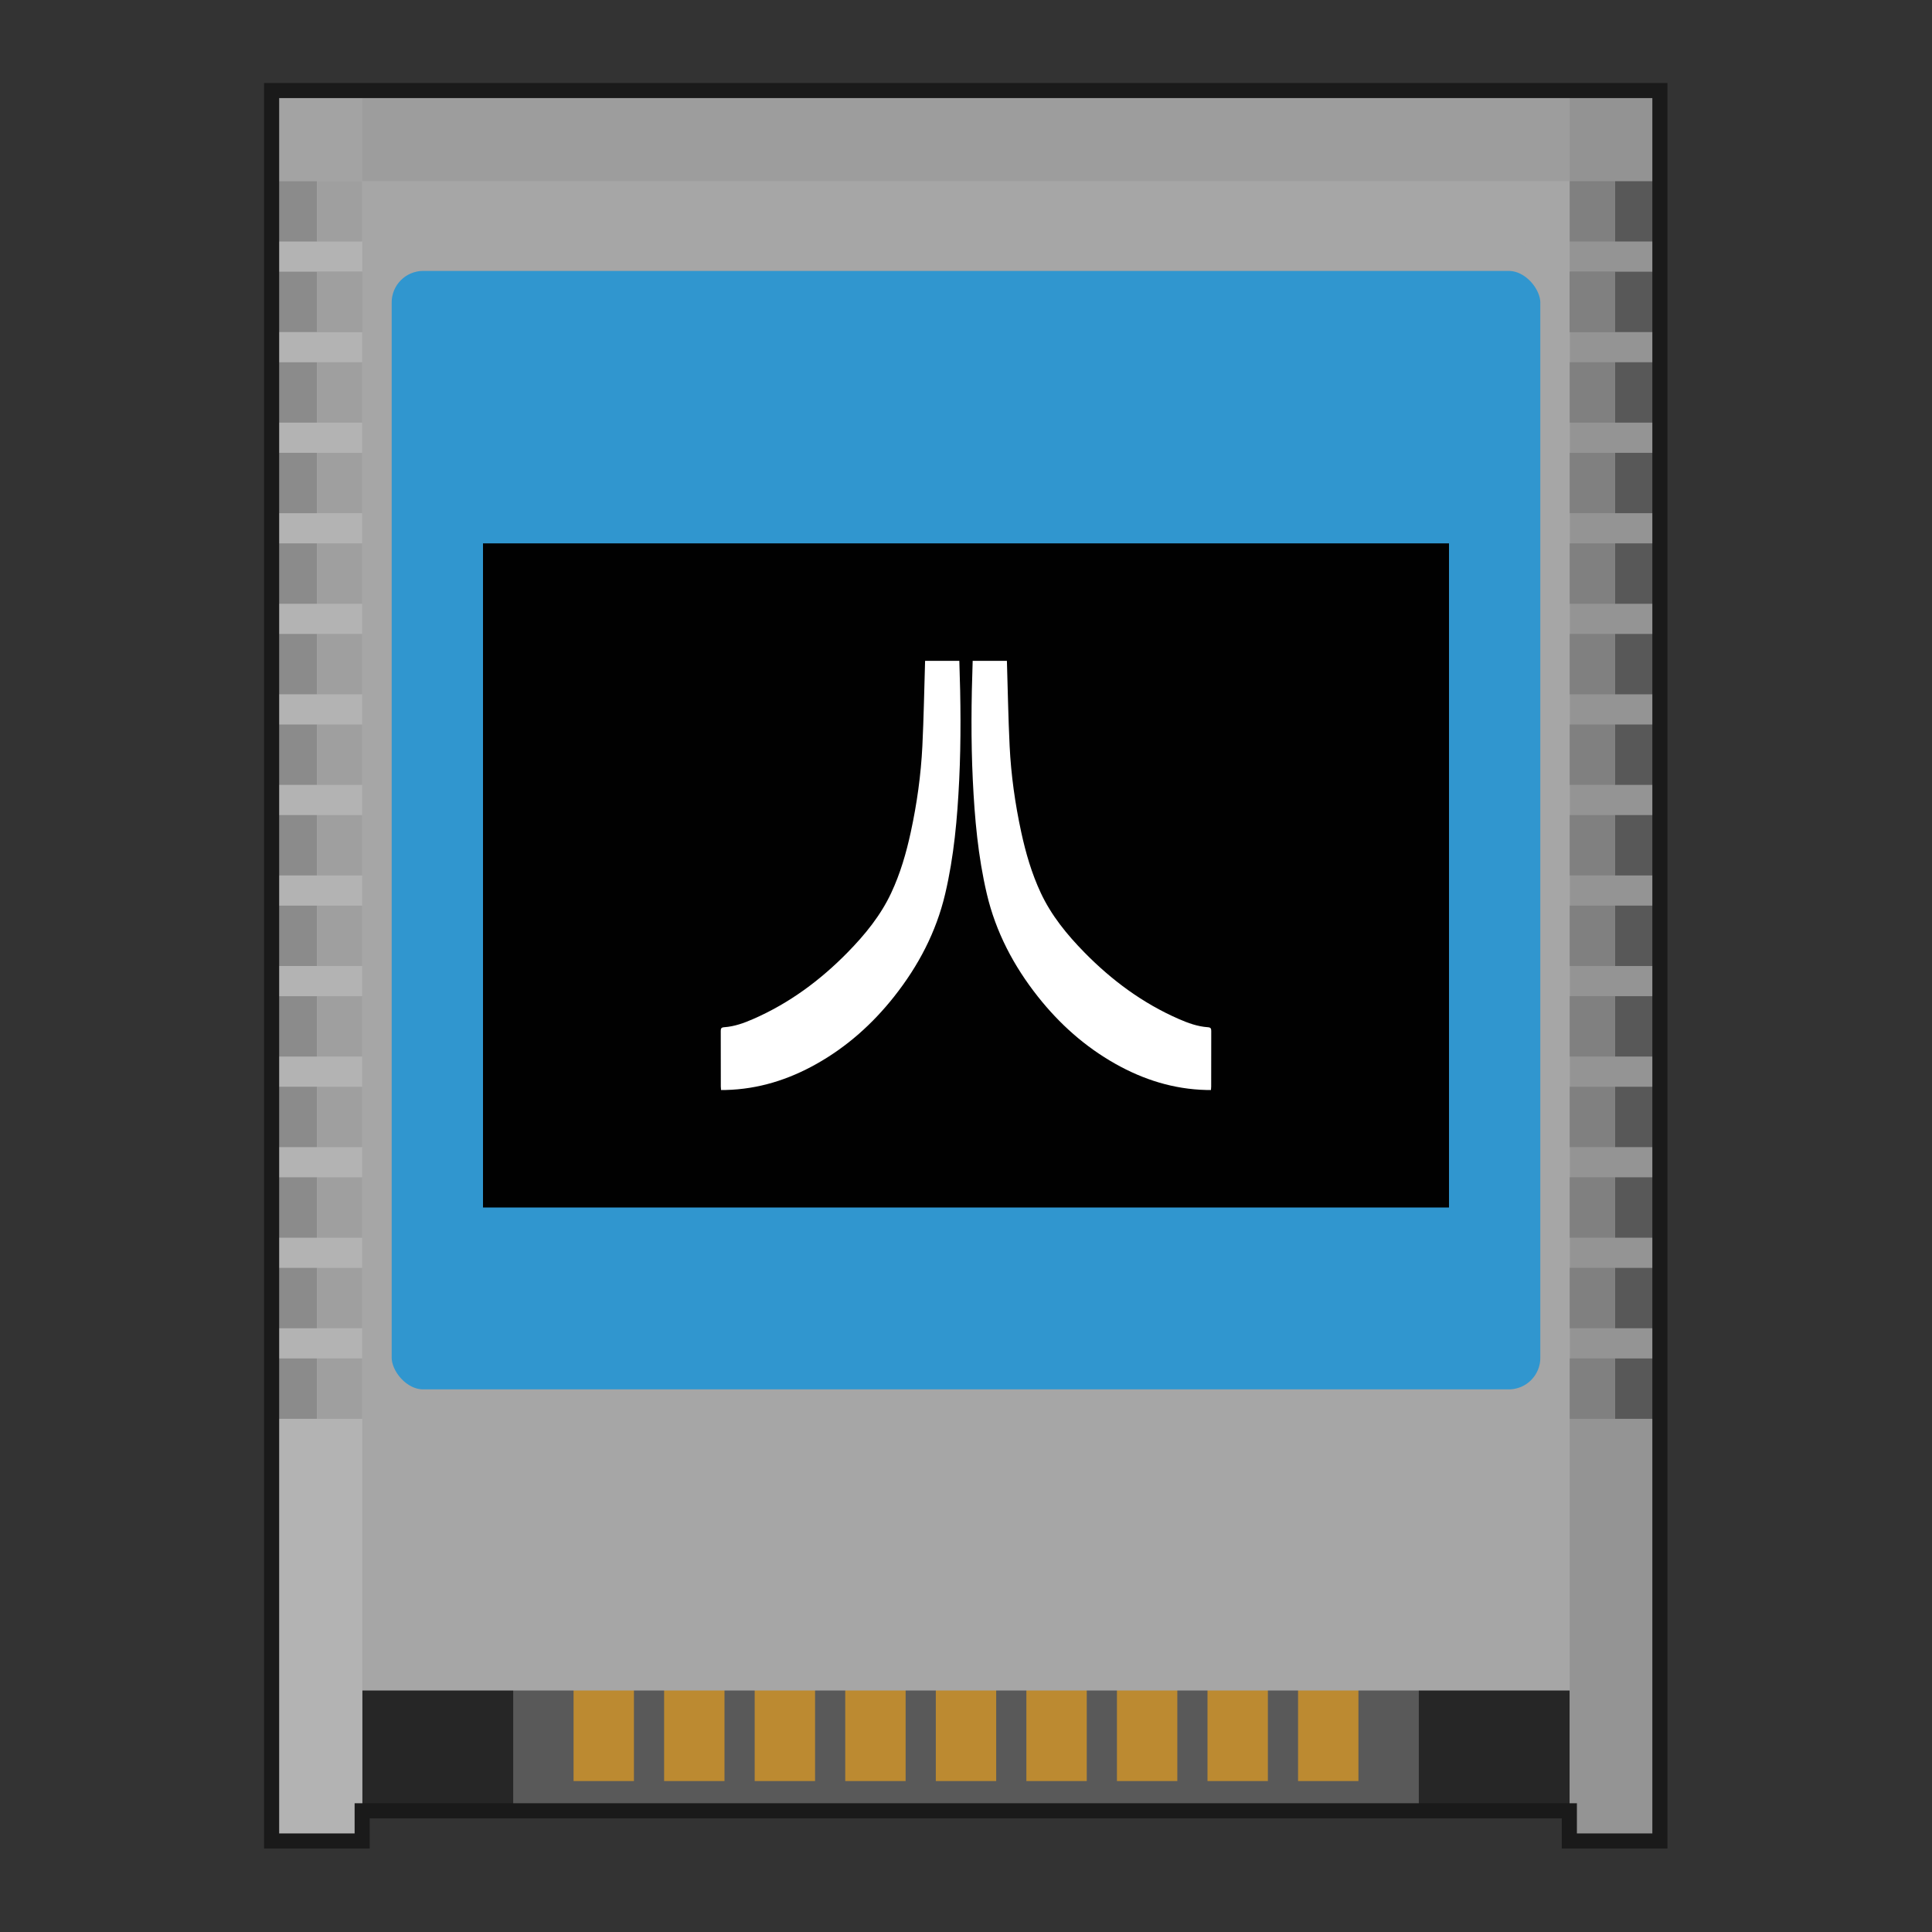 <?xml version="1.0" encoding="UTF-8" standalone="no"?>
<svg
   xmlns:dc="http://purl.org/dc/elements/1.1/"
   xmlns:cc="http://creativecommons.org/ns#"
   xmlns:rdf="http://www.w3.org/1999/02/22-rdf-syntax-ns#"
   xmlns:svg="http://www.w3.org/2000/svg"
   xmlns="http://www.w3.org/2000/svg"
   xmlns:sodipodi="http://sodipodi.sourceforge.net/DTD/sodipodi-0.dtd"
   xmlns:inkscape="http://www.inkscape.org/namespaces/inkscape"
   viewBox="0 0 341.333 341.333"
   height="256"
   width="256"
   xml:space="preserve"
   id="svg2"
   version="1.1"
   sodipodi:docname="Atari - XEGS-content.svg"
   inkscape:version="0.92.3 (2405546, 2018-03-11)"><rect x="0" y="0" width="341.333" height="341.333" fill="#333333" stroke="none"/><sodipodi:namedview
     pagecolor="#ffffff"
     bordercolor="#666666"
     borderopacity="1"
     objecttolerance="10"
     gridtolerance="10"
     guidetolerance="10"
     inkscape:pageopacity="0"
     inkscape:pageshadow="2"
     inkscape:window-width="1920"
     inkscape:window-height="1001"
     id="namedview35"
     showgrid="false"
     inkscape:pagecheckerboard="true"
     showguides="true"
     inkscape:zoom="1.84375"
     inkscape:cx="138.52304"
     inkscape:cy="171.0893"
     inkscape:window-x="-9"
     inkscape:window-y="-9"
     inkscape:window-maximized="1"
     inkscape:current-layer="svg2" /><defs
     id="defs6"><clipPath
       id="clipPath18"
       clipPathUnits="userSpaceOnUse"><path
         id="path16"
         d="M 0,256 H 256 V 0 H 0 Z" /></clipPath><clipPath
       id="clipPath26"
       clipPathUnits="userSpaceOnUse"><path
         id="path24"
         d="M 28,252 H 228 V 4 H 28 Z" /></clipPath></defs><path
     inkscape:connector-curvature="0"
     d="M 277.333,320 H 64 V 277.333 H 277.333 Z"
     style="fill:#262626;fill-opacity:1;fill-rule:nonzero;stroke:none;stroke-width:1.333"
     id="path36" /><path
     inkscape:connector-curvature="0"
     d="M 250.667,320 H 90.667 V 277.333 H 250.667 Z"
     style="fill:#595959;fill-opacity:1;fill-rule:nonzero;stroke:none;stroke-width:1.333"
     id="path38" /><path
     inkscape:connector-curvature="0"
     d="M 112,314.667 H 101.333 V 277.333 H 112 Z"
     style="fill:#bc8a31;fill-opacity:1;fill-rule:nonzero;stroke:none;stroke-width:1.333"
     id="path40" /><path
     inkscape:connector-curvature="0"
     d="M 128,314.667 H 117.333 V 277.333 H 128 Z"
     style="fill:#bc8a31;fill-opacity:1;fill-rule:nonzero;stroke:none;stroke-width:1.333"
     id="path42" /><path
     inkscape:connector-curvature="0"
     d="M 144,314.667 H 133.333 V 277.333 H 144 Z"
     style="fill:#bc8a31;fill-opacity:1;fill-rule:nonzero;stroke:none;stroke-width:1.333"
     id="path44" /><path
     inkscape:connector-curvature="0"
     d="M 160,314.667 H 149.333 V 277.333 H 160 Z"
     style="fill:#bc8a31;fill-opacity:1;fill-rule:nonzero;stroke:none;stroke-width:1.333"
     id="path46" /><path
     inkscape:connector-curvature="0"
     d="M 176,314.667 H 165.333 V 277.333 H 176 Z"
     style="fill:#bc8a31;fill-opacity:1;fill-rule:nonzero;stroke:none;stroke-width:1.333"
     id="path48" /><path
     inkscape:connector-curvature="0"
     d="M 192,314.667 H 181.333 V 277.333 H 192 Z"
     style="fill:#bc8a31;fill-opacity:1;fill-rule:nonzero;stroke:none;stroke-width:1.333"
     id="path50" /><path
     inkscape:connector-curvature="0"
     d="m 208,314.667 h -10.667 v -37.333 h 10.667 z"
     style="fill:#bc8a31;fill-opacity:1;fill-rule:nonzero;stroke:none;stroke-width:1.333"
     id="path52" /><path
     inkscape:connector-curvature="0"
     d="m 224,314.667 h -10.667 v -37.333 h 10.667 z"
     style="fill:#bc8a31;fill-opacity:1;fill-rule:nonzero;stroke:none;stroke-width:1.333"
     id="path54" /><path
     inkscape:connector-curvature="0"
     d="m 240,314.667 h -10.667 v -37.333 h 10.667 z"
     style="fill:#bc8a31;fill-opacity:1;fill-rule:nonzero;stroke:none;stroke-width:1.333"
     id="path56" /><g
     id="g1236"><path
       inkscape:connector-curvature="0"
       d="m 277.333,16 h -213.333 -16 v 266.667 42.667 h 16 V 298.667 H 277.333 v 26.667 h 16 V 282.667 16 Z"
       style="fill:#a6a6a6;fill-opacity:1;fill-rule:nonzero;stroke:none;stroke-width:1.333"
       id="path60"
       sodipodi:nodetypes="ccccccccccccc" /></g><path
     inkscape:connector-curvature="0"
     d="M 64,325.333 H 48 V 16 h 16 z"
     style="fill:#b3b3b3;fill-opacity:1;fill-rule:nonzero;stroke:none;stroke-width:1.333"
     id="path62" /><path
     inkscape:connector-curvature="0"
     d="m 293.333,325.333 h -16 V 16 h 16 z"
     style="fill:#949494;fill-opacity:1;fill-rule:nonzero;stroke:none;stroke-width:1.333"
     id="path64" /><rect
     style="opacity:1;vector-effect:none;fill:#3096cf;fill-opacity:1;fill-rule:nonzero;stroke:#a6a6a6;stroke-width:5.202;stroke-linecap:butt;stroke-linejoin:miter;stroke-miterlimit:4;stroke-dasharray:none;stroke-dashoffset:0;stroke-opacity:1;paint-order:normal"
     id="rect1238"
     width="208.132"
     height="202.798"
     x="66.601"
     y="45.267"
     ry="8.165" /><path
     inkscape:connector-curvature="0"
     d="M 256,213.333 H 85.333 V 96 H 256 Z"
     style="fill:#010101;fill-opacity:1;fill-rule:nonzero;stroke:none;stroke-width:1.886"
     id="path68" /><g
     id="g1124"><path
       id="path96"
       style="fill:#585858;fill-opacity:1;fill-rule:nonzero;stroke:none;stroke-width:1.155"
       d="m 293.333,58.667 h -8 V 48 h 8 z"
       inkscape:connector-curvature="0" /><path
       id="path98"
       style="fill:#585858;fill-opacity:1;fill-rule:nonzero;stroke:none;stroke-width:1.155"
       d="m 293.333,74.667 h -8 V 64 h 8 z"
       inkscape:connector-curvature="0" /><path
       id="path100"
       style="fill:#585858;fill-opacity:1;fill-rule:nonzero;stroke:none;stroke-width:1.155"
       d="m 293.333,90.667 h -8 V 80 h 8 z"
       inkscape:connector-curvature="0" /><path
       id="path102"
       style="fill:#585858;fill-opacity:1;fill-rule:nonzero;stroke:none;stroke-width:1.155"
       d="m 293.333,106.667 h -8 V 96 h 8 z"
       inkscape:connector-curvature="0" /><path
       id="path104"
       style="fill:#585858;fill-opacity:1;fill-rule:nonzero;stroke:none;stroke-width:1.155"
       d="m 293.333,122.667 h -8 V 112 h 8 z"
       inkscape:connector-curvature="0" /><path
       id="path106"
       style="fill:#585858;fill-opacity:1;fill-rule:nonzero;stroke:none;stroke-width:1.155"
       d="m 293.333,138.667 h -8 V 128 h 8 z"
       inkscape:connector-curvature="0" /><path
       id="path108"
       style="fill:#585858;fill-opacity:1;fill-rule:nonzero;stroke:none;stroke-width:1.155"
       d="m 293.333,154.667 h -8 V 144 h 8 z"
       inkscape:connector-curvature="0" /><path
       id="path110"
       style="fill:#585858;fill-opacity:1;fill-rule:nonzero;stroke:none;stroke-width:1.155"
       d="m 293.333,170.667 h -8 v -10.667 h 8 z"
       inkscape:connector-curvature="0" /><path
       id="path112"
       style="fill:#585858;fill-opacity:1;fill-rule:nonzero;stroke:none;stroke-width:1.155"
       d="m 293.333,186.667 h -8 v -10.667 h 8 z"
       inkscape:connector-curvature="0" /><path
       id="path114"
       style="fill:#585858;fill-opacity:1;fill-rule:nonzero;stroke:none;stroke-width:1.155"
       d="m 293.333,202.667 h -8 v -10.667 h 8 z"
       inkscape:connector-curvature="0" /><path
       id="path116"
       style="fill:#585858;fill-opacity:1;fill-rule:nonzero;stroke:none;stroke-width:1.155"
       d="m 293.333,218.667 h -8 v -10.667 h 8 z"
       inkscape:connector-curvature="0" /><path
       id="path118"
       style="fill:#585858;fill-opacity:1;fill-rule:nonzero;stroke:none;stroke-width:1.155"
       d="m 293.333,234.667 h -8 v -10.667 h 8 z"
       inkscape:connector-curvature="0" /><path
       id="path120"
       style="fill:#585858;fill-opacity:1;fill-rule:nonzero;stroke:none;stroke-width:1.155"
       d="m 293.333,250.667 h -8 v -10.667 h 8 z"
       inkscape:connector-curvature="0" /><path
       id="path138"
       style="fill:#808080;fill-opacity:1;fill-rule:nonzero;stroke:none;stroke-width:1.155"
       d="m 285.333,58.667 h -8 V 48 h 8 z"
       inkscape:connector-curvature="0" /><path
       id="path140"
       style="fill:#808080;fill-opacity:1;fill-rule:nonzero;stroke:none;stroke-width:1.155"
       d="m 285.333,74.667 h -8 V 64 h 8 z"
       inkscape:connector-curvature="0" /><path
       id="path142"
       style="fill:#808080;fill-opacity:1;fill-rule:nonzero;stroke:none;stroke-width:1.155"
       d="m 285.333,90.667 h -8 V 80 h 8 z"
       inkscape:connector-curvature="0" /><path
       id="path144"
       style="fill:#808080;fill-opacity:1;fill-rule:nonzero;stroke:none;stroke-width:1.155"
       d="m 285.333,106.667 h -8 V 96 h 8 z"
       inkscape:connector-curvature="0" /><path
       id="path146"
       style="fill:#808080;fill-opacity:1;fill-rule:nonzero;stroke:none;stroke-width:1.155"
       d="m 285.333,122.667 h -8 V 112 h 8 z"
       inkscape:connector-curvature="0" /><path
       id="path148"
       style="fill:#808080;fill-opacity:1;fill-rule:nonzero;stroke:none;stroke-width:1.155"
       d="m 285.333,138.667 h -8 V 128 h 8 z"
       inkscape:connector-curvature="0" /><path
       id="path150"
       style="fill:#808080;fill-opacity:1;fill-rule:nonzero;stroke:none;stroke-width:1.155"
       d="m 285.333,154.667 h -8 V 144 h 8 z"
       inkscape:connector-curvature="0" /><path
       id="path152"
       style="fill:#808080;fill-opacity:1;fill-rule:nonzero;stroke:none;stroke-width:1.155"
       d="m 285.333,170.667 h -8 v -10.667 h 8 z"
       inkscape:connector-curvature="0" /><path
       id="path154"
       style="fill:#808080;fill-opacity:1;fill-rule:nonzero;stroke:none;stroke-width:1.155"
       d="m 285.333,186.667 h -8 v -10.667 h 8 z"
       inkscape:connector-curvature="0" /><path
       id="path156"
       style="fill:#808080;fill-opacity:1;fill-rule:nonzero;stroke:none;stroke-width:1.155"
       d="m 285.333,202.667 h -8 v -10.667 h 8 z"
       inkscape:connector-curvature="0" /><path
       id="path158"
       style="fill:#808080;fill-opacity:1;fill-rule:nonzero;stroke:none;stroke-width:1.155"
       d="m 285.333,218.667 h -8 v -10.667 h 8 z"
       inkscape:connector-curvature="0" /><path
       id="path160"
       style="fill:#808080;fill-opacity:1;fill-rule:nonzero;stroke:none;stroke-width:1.155"
       d="m 285.333,234.667 h -8 v -10.667 h 8 z"
       inkscape:connector-curvature="0" /><path
       id="path162"
       style="fill:#808080;fill-opacity:1;fill-rule:nonzero;stroke:none;stroke-width:1.155"
       d="m 285.333,250.667 h -8 v -10.667 h 8 z"
       inkscape:connector-curvature="0" /><path
       id="path96-6"
       style="fill:#585858;fill-opacity:1;fill-rule:nonzero;stroke:none;stroke-width:1.155"
       d="m 293.333,42.667 h -8 V 32 h 8 z"
       inkscape:connector-curvature="0" /><path
       id="path138-1"
       style="fill:#808080;fill-opacity:1;fill-rule:nonzero;stroke:none;stroke-width:1.155"
       d="m 285.333,42.667 h -8 V 32 h 8 z"
       inkscape:connector-curvature="0" /><path
       id="path140-5"
       style="fill:#808080;fill-opacity:1;fill-rule:nonzero;stroke:none;stroke-width:1.155"
       d="m 285.333,58.667 h -8 V 48 h 8 z"
       inkscape:connector-curvature="0" /></g><path
     id="path1126"
     style="fill:#8b8b8b;fill-opacity:1;fill-rule:nonzero;stroke:none;stroke-width:1.155"
     d="m 48,58.667 h 8 V 48 h -8 z"
     inkscape:connector-curvature="0" /><path
     id="path1128"
     style="fill:#8b8b8b;fill-opacity:1;fill-rule:nonzero;stroke:none;stroke-width:1.155"
     d="m 48,74.667 h 8 V 64 h -8 z"
     inkscape:connector-curvature="0" /><path
     id="path1130"
     style="fill:#8b8b8b;fill-opacity:1;fill-rule:nonzero;stroke:none;stroke-width:1.155"
     d="m 48,90.667 h 8 V 80 h -8 z"
     inkscape:connector-curvature="0" /><path
     id="path1132"
     style="fill:#8b8b8b;fill-opacity:1;fill-rule:nonzero;stroke:none;stroke-width:1.155"
     d="m 48,106.667 h 8 V 96 h -8 z"
     inkscape:connector-curvature="0" /><path
     id="path1134"
     style="fill:#8b8b8b;fill-opacity:1;fill-rule:nonzero;stroke:none;stroke-width:1.155"
     d="m 48,122.667 h 8 V 112 h -8 z"
     inkscape:connector-curvature="0" /><path
     id="path1136"
     style="fill:#8b8b8b;fill-opacity:1;fill-rule:nonzero;stroke:none;stroke-width:1.155"
     d="m 48,138.667 h 8 V 128 h -8 z"
     inkscape:connector-curvature="0" /><path
     id="path1138"
     style="fill:#8b8b8b;fill-opacity:1;fill-rule:nonzero;stroke:none;stroke-width:1.155"
     d="m 48,154.667 h 8 V 144 h -8 z"
     inkscape:connector-curvature="0" /><path
     id="path1140"
     style="fill:#8b8b8b;fill-opacity:1;fill-rule:nonzero;stroke:none;stroke-width:1.155"
     d="m 48,170.667 h 8 v -10.667 h -8 z"
     inkscape:connector-curvature="0" /><path
     id="path1142"
     style="fill:#8b8b8b;fill-opacity:1;fill-rule:nonzero;stroke:none;stroke-width:1.155"
     d="m 48,186.667 h 8 v -10.667 h -8 z"
     inkscape:connector-curvature="0" /><path
     id="path1144"
     style="fill:#8b8b8b;fill-opacity:1;fill-rule:nonzero;stroke:none;stroke-width:1.155"
     d="m 48,202.667 h 8 v -10.667 h -8 z"
     inkscape:connector-curvature="0" /><path
     id="path1146"
     style="fill:#8b8b8b;fill-opacity:1;fill-rule:nonzero;stroke:none;stroke-width:1.155"
     d="m 48,218.667 h 8 v -10.667 h -8 z"
     inkscape:connector-curvature="0" /><path
     id="path1148"
     style="fill:#8b8b8b;fill-opacity:1;fill-rule:nonzero;stroke:none;stroke-width:1.155"
     d="m 48,234.667 h 8 v -10.667 h -8 z"
     inkscape:connector-curvature="0" /><path
     id="path1150"
     style="fill:#8b8b8b;fill-opacity:1;fill-rule:nonzero;stroke:none;stroke-width:1.155"
     d="m 48,250.667 h 8 v -10.667 h -8 z"
     inkscape:connector-curvature="0" /><path
     id="path1152"
     style="fill:#9f9f9f;fill-opacity:1;fill-rule:nonzero;stroke:none;stroke-width:1.155"
     d="m 56,58.667 h 8 V 48 h -8 z"
     inkscape:connector-curvature="0" /><path
     id="path1154"
     style="fill:#9f9f9f;fill-opacity:1;fill-rule:nonzero;stroke:none;stroke-width:1.155"
     d="m 56,74.667 h 8 V 64 h -8 z"
     inkscape:connector-curvature="0" /><path
     id="path1156"
     style="fill:#9f9f9f;fill-opacity:1;fill-rule:nonzero;stroke:none;stroke-width:1.155"
     d="m 56,90.667 h 8 V 80 h -8 z"
     inkscape:connector-curvature="0" /><path
     id="path1158"
     style="fill:#9f9f9f;fill-opacity:1;fill-rule:nonzero;stroke:none;stroke-width:1.155"
     d="m 56,106.667 h 8 V 96 h -8 z"
     inkscape:connector-curvature="0" /><path
     id="path1160"
     style="fill:#9f9f9f;fill-opacity:1;fill-rule:nonzero;stroke:none;stroke-width:1.155"
     d="m 56,122.667 h 8 V 112 h -8 z"
     inkscape:connector-curvature="0" /><path
     id="path1162"
     style="fill:#9f9f9f;fill-opacity:1;fill-rule:nonzero;stroke:none;stroke-width:1.155"
     d="m 56,138.667 h 8 V 128 h -8 z"
     inkscape:connector-curvature="0" /><path
     id="path1164"
     style="fill:#9f9f9f;fill-opacity:1;fill-rule:nonzero;stroke:none;stroke-width:1.155"
     d="m 56,154.667 h 8 V 144 h -8 z"
     inkscape:connector-curvature="0" /><path
     id="path1166"
     style="fill:#9f9f9f;fill-opacity:1;fill-rule:nonzero;stroke:none;stroke-width:1.155"
     d="m 56,170.667 h 8 v -10.667 h -8 z"
     inkscape:connector-curvature="0" /><path
     id="path1168"
     style="fill:#9f9f9f;fill-opacity:1;fill-rule:nonzero;stroke:none;stroke-width:1.155"
     d="m 56,186.667 h 8 v -10.667 h -8 z"
     inkscape:connector-curvature="0" /><path
     id="path1170"
     style="fill:#9f9f9f;fill-opacity:1;fill-rule:nonzero;stroke:none;stroke-width:1.155"
     d="m 56,202.667 h 8 v -10.667 h -8 z"
     inkscape:connector-curvature="0" /><path
     id="path1172"
     style="fill:#9f9f9f;fill-opacity:1;fill-rule:nonzero;stroke:none;stroke-width:1.155"
     d="m 56,218.667 h 8 v -10.667 h -8 z"
     inkscape:connector-curvature="0" /><path
     id="path1174"
     style="fill:#9f9f9f;fill-opacity:1;fill-rule:nonzero;stroke:none;stroke-width:1.155"
     d="m 56,234.667 h 8 v -10.667 h -8 z"
     inkscape:connector-curvature="0" /><path
     id="path1176"
     style="fill:#9f9f9f;fill-opacity:1;fill-rule:nonzero;stroke:none;stroke-width:1.155"
     d="m 56,250.667 h 8 v -10.667 h -8 z"
     inkscape:connector-curvature="0" /><path
     id="path1178"
     style="fill:#8b8b8b;fill-opacity:1;fill-rule:nonzero;stroke:none;stroke-width:1.155"
     d="m 48,42.667 h 8 V 32 h -8 z"
     inkscape:connector-curvature="0" /><path
     id="path1180"
     style="fill:#9f9f9f;fill-opacity:1;fill-rule:nonzero;stroke:none;stroke-width:1.155"
     d="m 56,42.667 h 8 V 32 h -8 z"
     inkscape:connector-curvature="0" /><path
     id="path1182"
     style="fill:#9f9f9f;fill-opacity:1;fill-rule:nonzero;stroke:none;stroke-width:1.155"
     d="m 56,58.667 h 8 V 48 h -8 z"
     inkscape:connector-curvature="0" /><g
     id="g1155"
     transform="translate(0.966,-8.307)"><g
       transform="matrix(0.677,0,0,-0.677,168.521,125.057)"
       id="g52"><path
         id="path54-1"
         style="fill:#ffffff;fill-opacity:1;fill-rule:nonzero;stroke:none"
         d="m 0,0 c 0.361,-10.366 0.466,-20.732 -0.032,-31.096 -0.481,-10.002 -1.358,-19.96 -3.665,-29.747 -2.344,-9.946 -6.992,-18.785 -13.331,-26.799 -5.615,-7.098 -12.271,-13.059 -20.23,-17.54 -7.339,-4.131 -15.184,-6.61 -23.696,-6.814 -0.382,-0.009 -0.764,-0.001 -1.23,-0.001 -0.023,0.325 -0.058,0.605 -0.058,0.885 -0.004,4.833 0.009,9.666 -0.016,14.499 -0.004,0.683 0.141,0.946 0.911,0.998 2.672,0.183 5.161,1.094 7.578,2.151 9.427,4.122 17.508,10.119 24.634,17.391 4.541,4.633 8.611,9.622 11.372,15.528 2.37,5.071 3.914,10.4 5.093,15.84 1.609,7.422 2.658,14.927 3.028,22.5 0.36,7.396 0.483,14.803 0.71,22.205 z"
         inkscape:connector-curvature="0" /></g><g
       transform="matrix(0.677,0,0,-0.677,170.88,125.057)"
       id="g56"><path
         id="path58-2"
         style="fill:#ffffff;fill-opacity:1;fill-rule:nonzero;stroke:none"
         d="m 0,0 c -0.361,-10.366 -0.466,-20.732 0.032,-31.096 0.481,-10.002 1.358,-19.96 3.665,-29.747 2.344,-9.946 6.992,-18.785 13.331,-26.799 5.615,-7.098 12.271,-13.059 20.23,-17.54 7.339,-4.131 15.184,-6.61 23.696,-6.814 0.382,-0.009 0.764,-0.001 1.23,-0.001 0.023,0.325 0.058,0.605 0.058,0.885 0.004,4.833 -0.009,9.666 0.016,14.499 0.004,0.683 -0.141,0.946 -0.911,0.998 -2.672,0.183 -5.161,1.094 -7.578,2.151 -9.427,4.122 -17.508,10.119 -24.634,17.391 -4.541,4.633 -8.611,9.622 -11.372,15.528 -2.37,5.071 -3.914,10.4 -5.093,15.84 -1.609,7.422 -2.658,14.927 -3.028,22.5 C 9.282,-14.809 9.159,-7.402 8.932,0 Z"
         inkscape:connector-curvature="0" /></g></g><rect
     style="opacity:1;vector-effect:none;fill:#949494;fill-opacity:0.49;fill-rule:nonzero;stroke:none;stroke-width:3.976;stroke-linecap:butt;stroke-linejoin:miter;stroke-miterlimit:4;stroke-dasharray:none;stroke-dashoffset:0;stroke-opacity:0;paint-order:normal"
     id="rect1240"
     width="245.333"
     height="16"
     x="48"
     y="16" /><path
     style="fill:none;fill-opacity:1;fill-rule:nonzero;stroke:#1a1a1a;stroke-width:2;stroke-miterlimit:4;stroke-dasharray:none"
     d="M 36 12 L 36 24 L 36 32 L 36 36 L 36 44 L 36 48 L 36 56 L 36 60 L 36 68 L 36 72 L 36 80 L 36 84 L 36 92 L 36 96 L 36 104 L 36 108 L 36 116 L 36 120 L 36 128 L 36 132 L 36 140 L 36 144 L 36 152 L 36 156 L 36 164 L 36 168 L 36 176 L 36 180 L 36 188 L 36 212 L 36 244 L 48 244 L 48 240 L 208 240 L 208 244 L 220 244 L 220 212 L 220 188 L 220 180 L 220 176 L 220 168 L 220 164 L 220 156 L 220 152 L 220 144 L 220 140 L 220 132 L 220 128 L 220 120 L 220 116 L 220 108 L 220 104 L 220 96 L 220 92 L 220 84 L 220 80 L 220 72 L 220 68 L 220 60 L 220 56 L 220 48 L 220 44 L 220 36 L 220 32 L 220 24 L 220 12 L 48 12 L 36 12 z "
     transform="scale(1.333)"
     id="path897" /></svg>